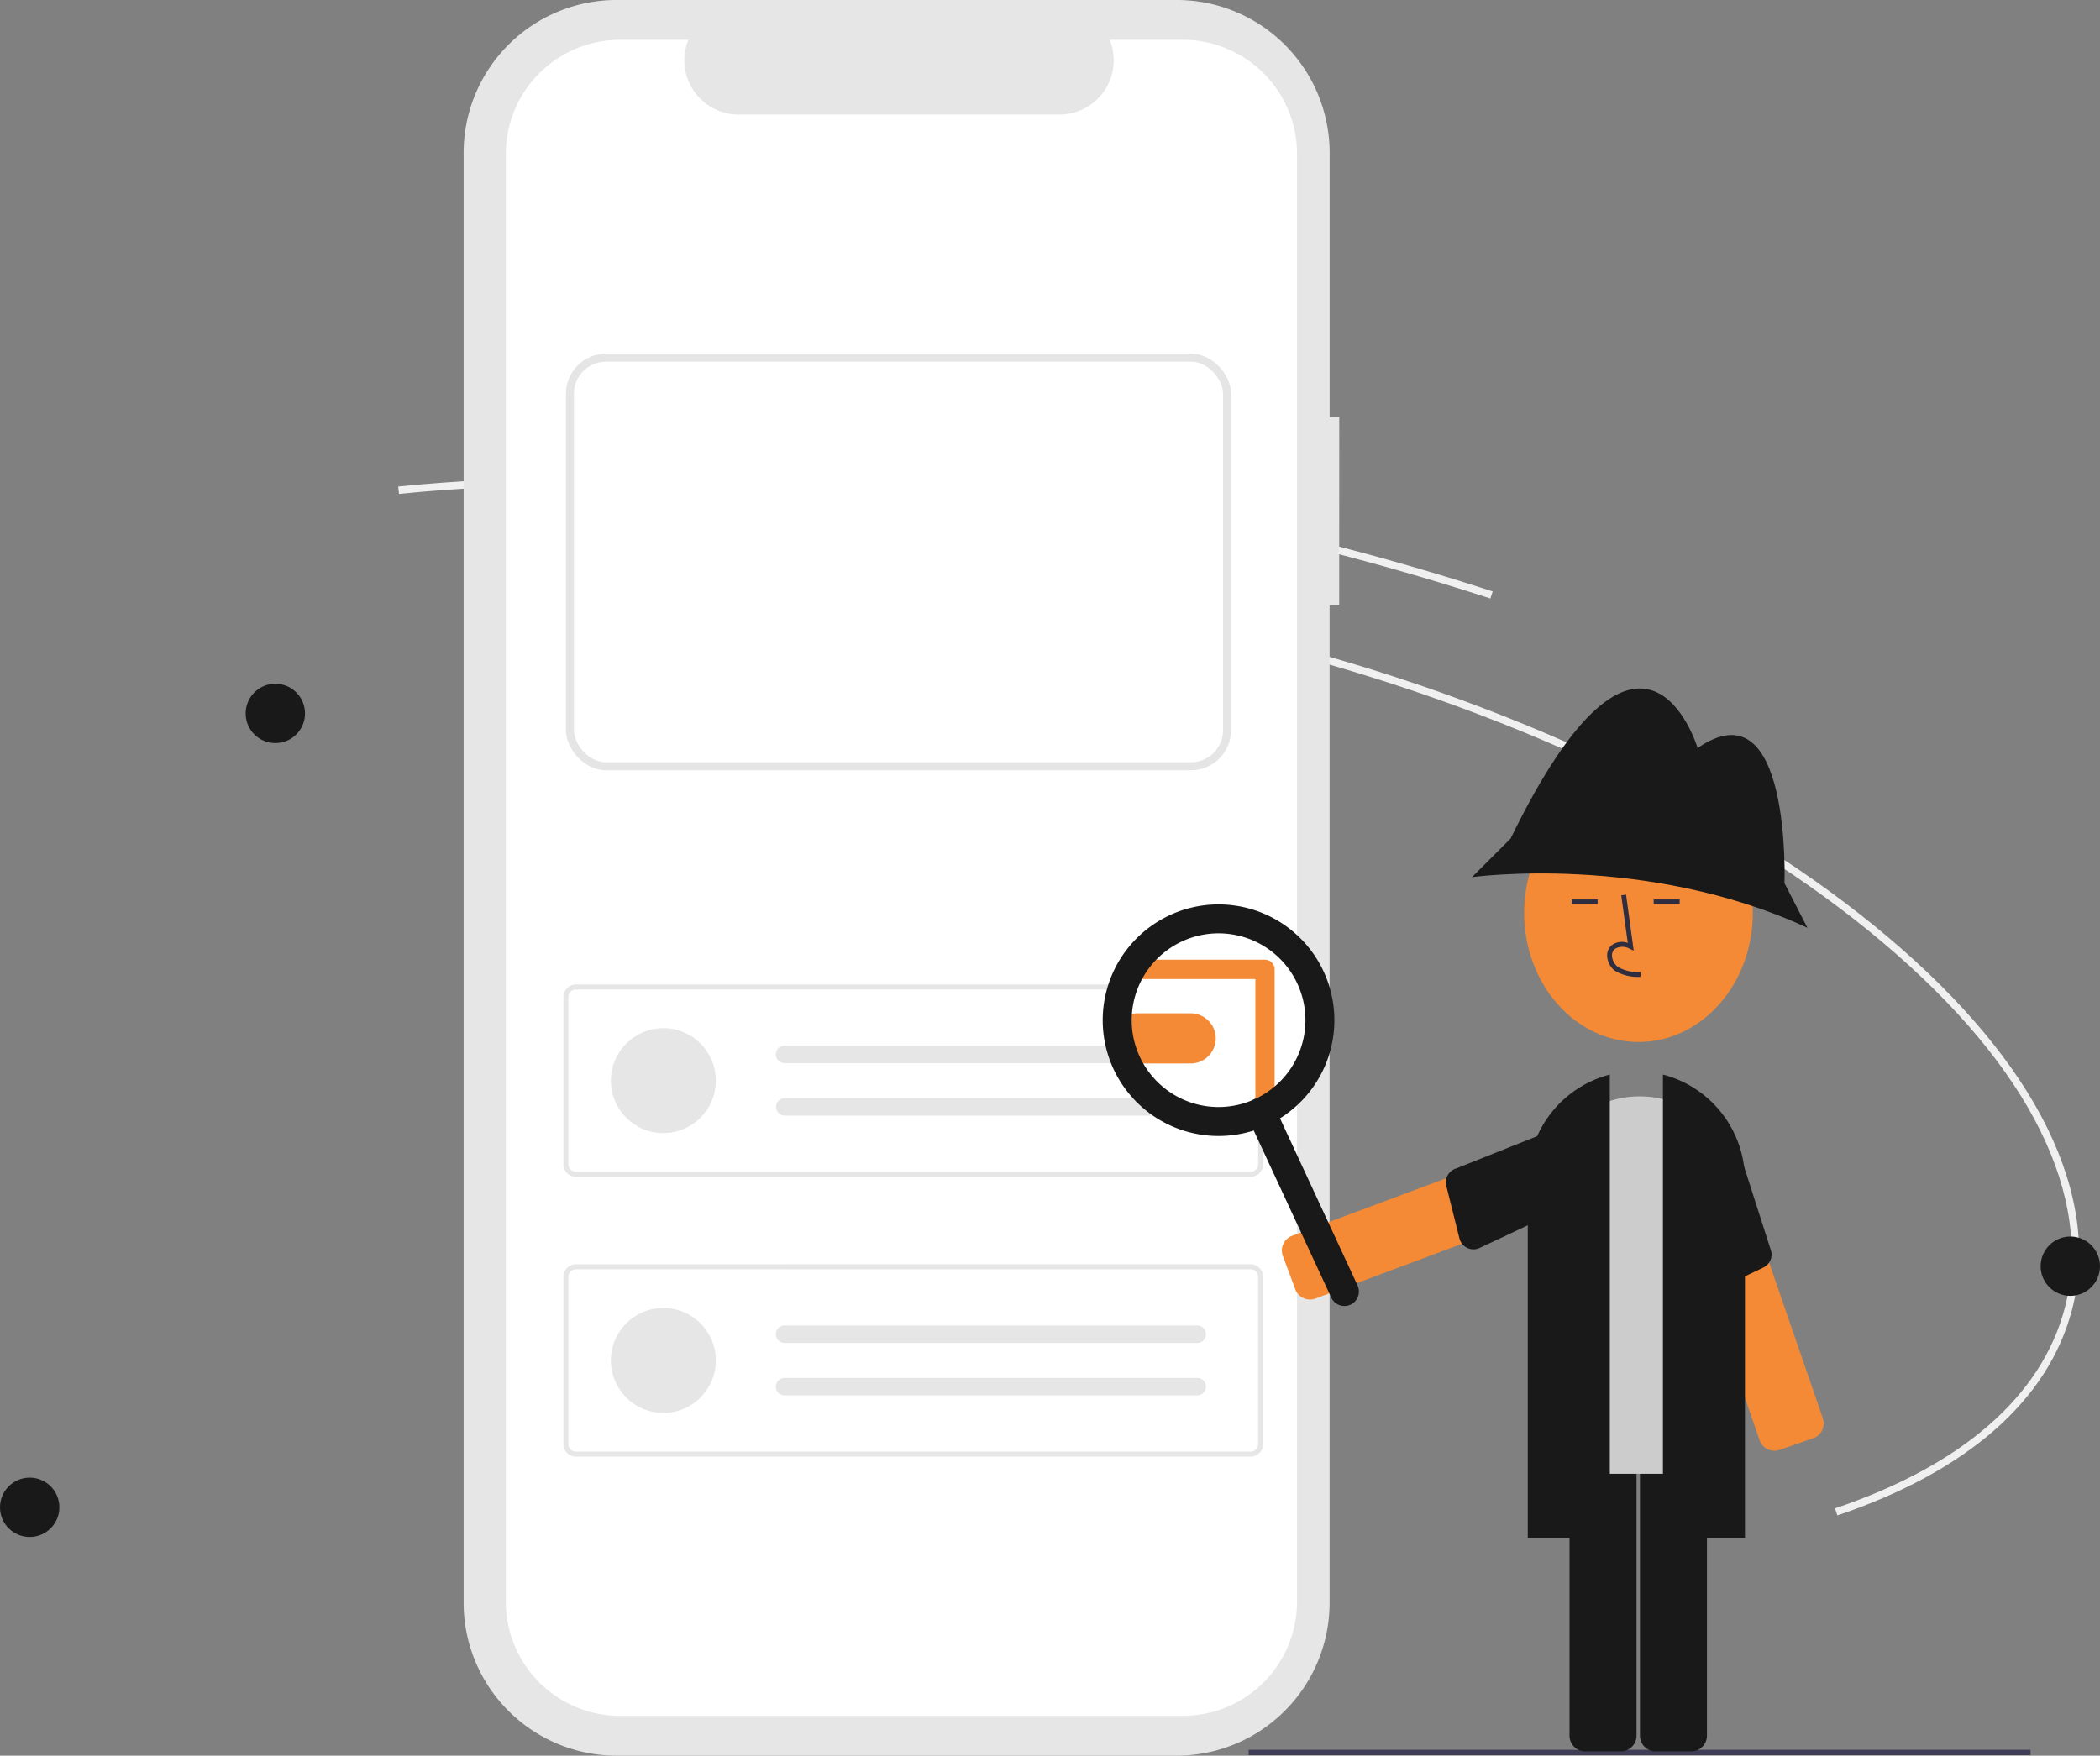 <svg xmlns="http://www.w3.org/2000/svg" width="262.063" height="219.146" viewBox="0 0 262.063 219.146">
  <rect x="0" y="0" width="262.063" height="219.146" fill="#808080" stroke="none"/>
  <g id="Group_595" data-name="Group 595" transform="translate(-71.375 -246.854)">
    <g id="Group_543" data-name="Group 543" transform="translate(-5 -17)">
      <path id="Path_735" data-name="Path 735" d="M743.919,421.122l-.3-.877c15.849-5.359,25.761-13.99,28.666-24.963,3.693-13.949-4.33-30.137-22.59-45.58-18.353-15.522-44.82-28.4-74.524-36.265l.237-.9c29.834,7.9,56.429,20.844,74.885,36.453,18.549,15.687,26.677,32.21,22.888,46.524C770.2,406.806,760.076,415.659,743.919,421.122Z" transform="translate(-438.253 31.889)" fill="#f0f0f0"/>
      <path id="Path_738" data-name="Path 738" d="M581.6,276.868c-5.755-1.874-11.675-3.618-17.594-5.186-34.065-9.018-67.552-12.22-96.841-9.258l-.093-.921c29.4-2.972,63,.238,97.171,9.284,5.936,1.572,11.873,3.321,17.644,5.2Z" transform="translate(-319.238 61.693)" fill="#f0f0f0"/>
      <path id="Path_744" data-name="Path 744" d="M530.765,280.112c-5.755-1.874-11.675-3.618-17.594-5.186-34.065-9.018-67.552-12.22-96.841-9.258l-.093-.921c29.4-2.972,63,.238,97.171,9.284,5.936,1.572,11.873,3.321,17.644,5.2Z" transform="translate(-290.167 59.838)" fill="#f0f0f0"/>
      <circle id="Ellipse_130" data-name="Ellipse 130" cx="3.704" cy="3.704" r="3.704" transform="translate(76.375 448.296)" fill="#191919"/>
      <circle id="Ellipse_131" data-name="Ellipse 131" cx="3.704" cy="3.704" r="3.704" transform="translate(331.03 418.201)" fill="#191919"/>
      <circle id="Ellipse_139" data-name="Ellipse 139" cx="3.704" cy="3.704" r="3.704" transform="translate(107.03 349.201)" fill="#191919"/>
    </g>
    <g id="Group_532" data-name="Group 532" transform="translate(129.231 246.854)">
      <path id="Path_758" data-name="Path 758" d="M394.583,138.188h-1.2V105.2a19.091,19.091,0,0,0-19.091-19.091H304.4A19.091,19.091,0,0,0,285.311,105.2V286.166A19.091,19.091,0,0,0,304.4,305.257h69.885a19.091,19.091,0,0,0,19.091-19.091v-124.5h1.2Z" transform="translate(-285.311 -86.111)" fill="#e6e6e6"/>
      <path id="Path_759" data-name="Path 759" d="M387.285,102.606h-9.122a6.774,6.774,0,0,1-6.271,9.332H331.854a6.774,6.774,0,0,1-6.271-9.332h-8.52a14.257,14.257,0,0,0-14.257,14.257v180.7a14.257,14.257,0,0,0,14.257,14.257h70.222a14.257,14.257,0,0,0,14.257-14.257h0v-180.7a14.257,14.257,0,0,0-14.257-14.257Z" transform="translate(-297.538 -97.639)" fill="#fff"/>
      <path id="a2804879-ded6-4045-b20f-1f1dde9b938b" d="M412.423,518.217h-84.2a1.561,1.561,0,0,1-1.559-1.559V495.772a1.561,1.561,0,0,1,1.559-1.559h84.2a1.561,1.561,0,0,1,1.559,1.559v20.886A1.561,1.561,0,0,1,412.423,518.217Zm-84.2-23.38a.936.936,0,0,0-.936.936v20.886a.936.936,0,0,0,.936.936h84.2a.936.936,0,0,0,.936-.936V495.772a.936.936,0,0,0-.936-.936Z" transform="translate(-314.213 -371.327)" fill="#e6e6e6"/>
      <circle id="b9ad11c9-d8a0-4df6-8741-900b9ec46a35" cx="6.549" cy="6.549" r="6.549" transform="translate(18.377 128.34)" fill="#e6e6e6"/>
      <path id="bd261eec-7ae0-49b0-bf26-57ff03972605" d="M415.784,519.573a1.091,1.091,0,1,0,0,2.183h51.454a1.092,1.092,0,0,0,.042-2.183h-51.5Z" transform="translate(-375.734 -389.05)" fill="#e6e6e6"/>
      <path id="e80b4447-8c34-435b-ba6c-5300a190ab24" d="M415.784,541.32a1.092,1.092,0,0,0,0,2.183h51.454a1.092,1.092,0,1,0,.036-2.183h-51.49Z" transform="translate(-375.734 -404.249)" fill="#e6e6e6"/>
      <path id="e55fcb7d-3a3b-45d8-b167-72fb2263dd92" d="M412.423,634.207h-84.2a1.561,1.561,0,0,1-1.559-1.559V611.762a1.561,1.561,0,0,1,1.559-1.559h84.2a1.561,1.561,0,0,1,1.559,1.559v20.886a1.561,1.561,0,0,1-1.559,1.559Zm-84.2-23.381a.936.936,0,0,0-.936.935v20.886a.936.936,0,0,0,.936.936h84.2a.936.936,0,0,0,.936-.936V611.762a.936.936,0,0,0-.936-.935Z" transform="translate(-314.213 -452.39)" fill="#e6e6e6"/>
      <circle id="a50d232f-7710-43e4-8fa9-6ef0443fc454" cx="6.549" cy="6.549" r="6.549" transform="translate(18.377 163.266)" fill="#e6e6e6"/>
      <path id="e49b4965-a9e9-4371-9134-194e44e65c31" d="M415.784,635.563a1.091,1.091,0,1,0,0,2.183h51.454a1.092,1.092,0,1,0,.036-2.183h-51.49Z" transform="translate(-375.734 -470.113)" fill="#e6e6e6"/>
      <path id="abc4586a-ac92-4255-aae6-84f53baad571" d="M415.784,657.311a1.091,1.091,0,1,0,0,2.183h51.454a1.092,1.092,0,1,0,.036-2.183h-51.49Z" transform="translate(-375.734 -485.313)" fill="#e6e6e6"/>
      <circle id="Ellipse_135" data-name="Ellipse 135" cx="12.045" cy="12.045" r="12.045" transform="translate(82.841 115.28)" fill="#fff"/>
      <path id="Path_760" data-name="Path 760" d="M564.093,512.415h-6.536a3.131,3.131,0,1,1,0-6.261h6.58a3.131,3.131,0,1,1-.042,6.262Z" transform="translate(-473.39 -379.671)" fill="#f48a36"/>
      <rect id="Rectangle_132" data-name="Rectangle 132" width="97.572" height="0.675" transform="translate(97.967 218.413)" fill="#3f3d56"/>
      <path id="Path_761" data-name="Path 761" d="M626.285,575.093a1.973,1.973,0,0,1-.19-.379l-1.555-4.163a1.959,1.959,0,0,1,1.149-2.518l34.7-12.958a1.959,1.959,0,0,1,2.518,1.149l1.555,4.164a1.957,1.957,0,0,1-1.149,2.518l-34.7,12.958A1.959,1.959,0,0,1,626.285,575.093Z" transform="translate(-522.307 -413.775)" fill="#f48a36"/>
      <path id="Path_762" data-name="Path 762" d="M707.78,551.523l-14.111,5.627a1.807,1.807,0,0,0-1.233,2.168l1.638,6.557a1.806,1.806,0,0,0,2.522,1.2l14.15-6.66a1.81,1.81,0,0,0,1.061-2.324l-1.7-5.5A1.81,1.81,0,0,0,707.78,551.523Z" transform="translate(-569.806 -411.3)" fill="#191919"/>
      <path id="Path_763" data-name="Path 763" d="M796.179,593.756a1.959,1.959,0,0,1-2.075-1.307l-12.079-35.017a1.957,1.957,0,0,1,1.212-2.489l4.2-1.449a1.959,1.959,0,0,1,2.488,1.212l12.079,35.017a1.96,1.96,0,0,1-1.212,2.489l-4.2,1.449A1.97,1.97,0,0,1,796.179,593.756Z" transform="translate(-632.381 -412.683)" fill="#f48a36"/>
      <path id="Path_764" data-name="Path 764" d="M790.981,552.95l4.636,14.467a1.807,1.807,0,0,1-.889,2.33l-6.1,2.908a1.807,1.807,0,0,1-2.528-1.185l-3.864-15.155a1.81,1.81,0,0,1,1.118-2.3l5.328-2.189A1.81,1.81,0,0,1,790.981,552.95Z" transform="translate(-632.535 -411.525)" fill="#191919"/>
      <path id="Path_765" data-name="Path 765" d="M750.033,717.056h-4.444a1.959,1.959,0,0,1-1.957-1.957V678.057a1.96,1.96,0,0,1,1.957-1.957h4.444a1.959,1.959,0,0,1,1.957,1.957V715.1a1.96,1.96,0,0,1-1.957,1.957Z" transform="translate(-605.624 -498.444)" fill="#191919"/>
      <path id="Path_766" data-name="Path 766" d="M779.225,717.056H774.78a1.959,1.959,0,0,1-1.957-1.957V678.057a1.959,1.959,0,0,1,1.957-1.957h4.445a1.96,1.96,0,0,1,1.957,1.957V715.1a1.96,1.96,0,0,1-1.957,1.957Z" transform="translate(-626.025 -498.444)" fill="#191919"/>
      <path id="Path_767" data-name="Path 767" d="M754.486,587.7H734.292a2.11,2.11,0,0,1-2.108-2.108v-32.8a12.2,12.2,0,1,1,24.409,0v32.8A2.11,2.11,0,0,1,754.486,587.7Z" transform="translate(-597.623 -403.736)" fill="#ccc"/>
      <path id="Path_768" data-name="Path 768" d="M792.579,589.417H782.341V531.556l.19.052a13.665,13.665,0,0,1,10.048,13.155Z" transform="translate(-632.677 -397.425)" fill="#191919"/>
      <path id="Path_769" data-name="Path 769" d="M736.564,589.417H726.326V544.763a13.666,13.666,0,0,1,10.048-13.155l.19-.052Z" transform="translate(-593.529 -397.425)" fill="#191919"/>
      <ellipse id="Ellipse_136" data-name="Ellipse 136" cx="14.268" cy="16.116" rx="14.268" ry="16.116" transform="translate(132.345 97.833)" fill="#f48a36"/>
      <path id="Path_770" data-name="Path 770" d="M742.21,395.81s.9-24.993-10.84-16.862c0,0-6.775-22.734-23.336,11.292l-4.818,4.818s21.68-3.011,41.855,6.323Z" transform="translate(-577.377 -285.572)" fill="#191919"/>
      <path id="Path_771" data-name="Path 771" d="M763.378,467.242a5.54,5.54,0,0,1-3.189-.759,2.449,2.449,0,0,1-.964-1.829,1.647,1.647,0,0,1,.56-1.353,2.126,2.126,0,0,1,2.011-.289l-.813-5.94.6-.082.956,6.983-.5-.229a1.823,1.823,0,0,0-1.863.017,1.059,1.059,0,0,0-.347.872,1.851,1.851,0,0,0,.717,1.363,4.981,4.981,0,0,0,2.85.644Z" transform="translate(-616.519 -345.312)" fill="#2f2e41"/>
      <rect id="Rectangle_133" data-name="Rectangle 133" width="3.244" height="0.602" transform="translate(138.27 112.272)" fill="#2f2e41"/>
      <rect id="Rectangle_134" data-name="Rectangle 134" width="3.244" height="0.602" transform="translate(148.508 112.272)" fill="#2f2e41"/>
      <path id="Path_772" data-name="Path 772" d="M622.8,566.96a1.807,1.807,0,0,1-2.4-.879l-10.392-22.4a1.807,1.807,0,1,1,3.278-1.521l10.392,22.4A1.807,1.807,0,0,1,622.8,566.96Z" transform="translate(-512.122 -404.106)" fill="#191919"/>
      <path id="Path_773" data-name="Path 773" d="M576.89,502.909a1.2,1.2,0,0,1-1.2-1.2V486.362H560.629a1.2,1.2,0,0,1,0-2.409h16.26a1.2,1.2,0,0,1,1.2,1.2V501.7A1.2,1.2,0,0,1,576.89,502.909Z" transform="translate(-476.885 -364.156)" fill="#f48a36"/>
      <path id="Path_774" data-name="Path 774" d="M570.7,488.575a14.454,14.454,0,1,1,7.028-19.194A14.453,14.453,0,0,1,570.7,488.575ZM560.053,465.63a10.84,10.84,0,1,0,14.4,5.271A10.84,10.84,0,0,0,560.053,465.63Z" transform="translate(-470.408 -348.119)" fill="#191919"/>
      <g id="Rectangle_135" data-name="Rectangle 135" transform="translate(12.769 44.146)" fill="#fff" stroke="#e5e5e5" stroke-width="1">
        <rect width="83" height="52" rx="5" stroke="none"/>
        <rect x="0.5" y="0.5" width="82" height="51" rx="4.5" fill="none"/>
      </g>
    </g>
  </g>
</svg>
